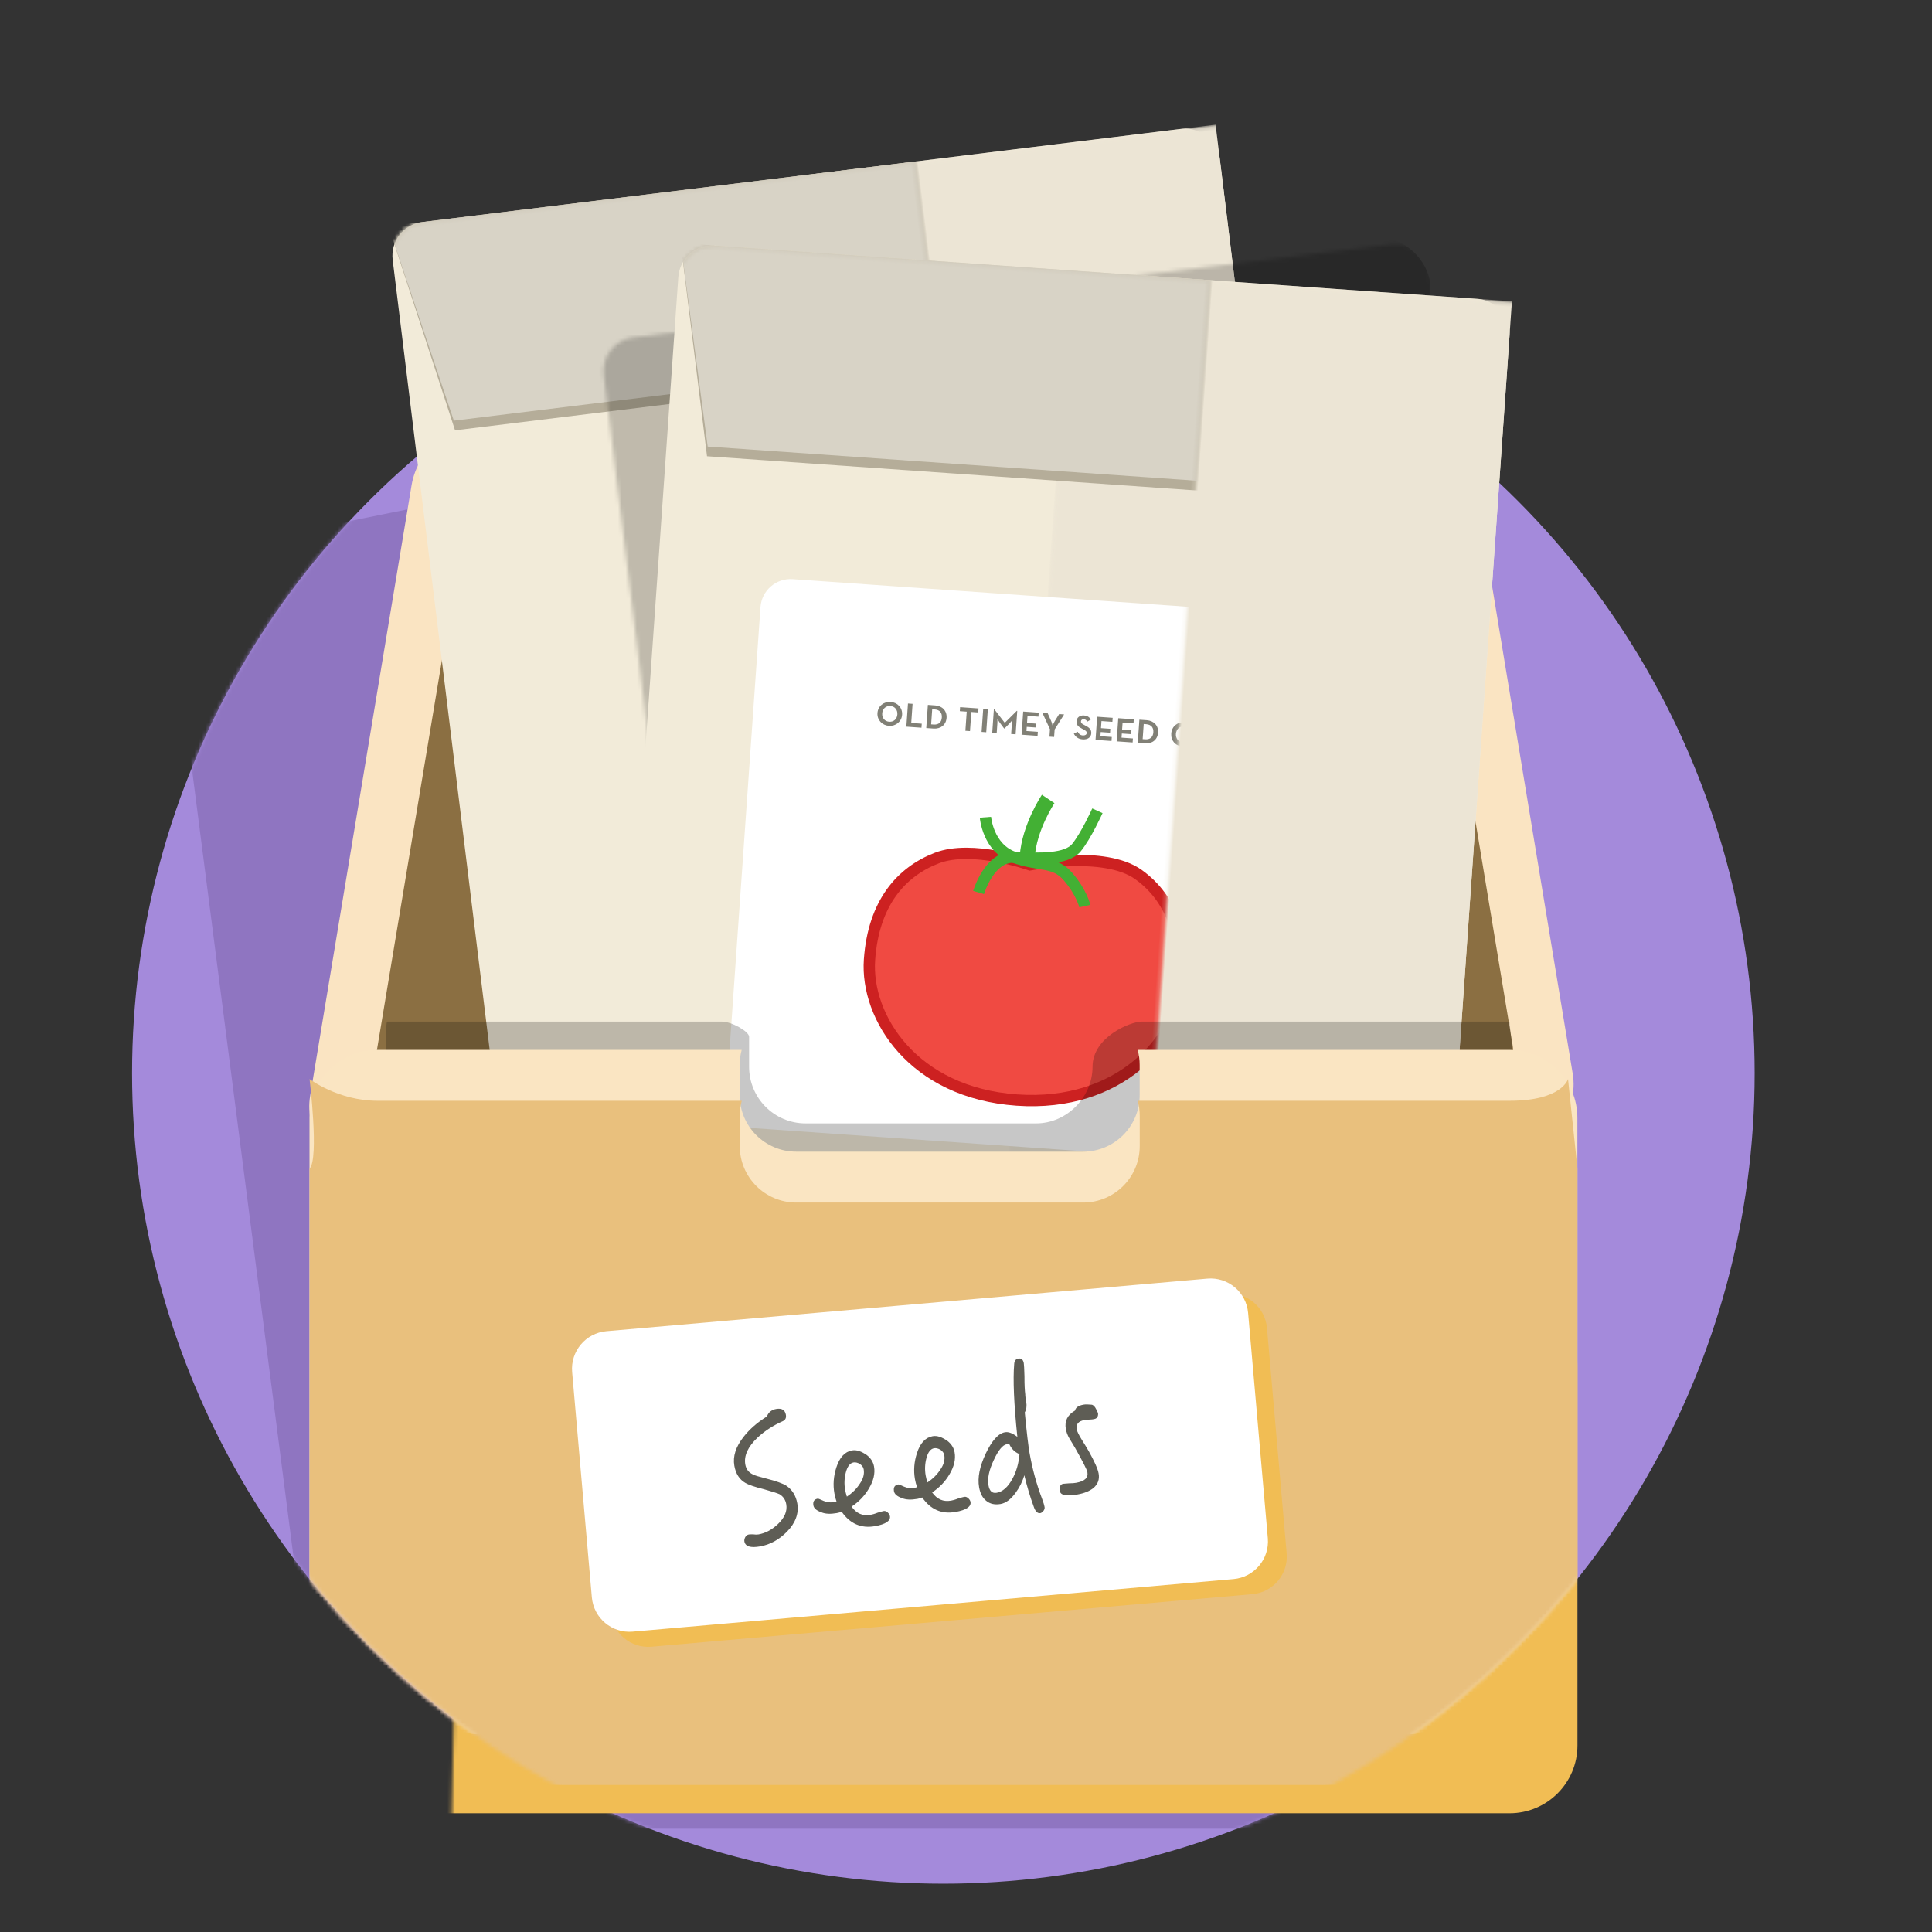 <?xml version="1.0" encoding="UTF-8" standalone="no"?>
<svg width="512px" height="512px" viewBox="0 0 512 512" version="1.1" xmlns="http://www.w3.org/2000/svg" xmlns:xlink="http://www.w3.org/1999/xlink" xmlns:sketch="http://www.bohemiancoding.com/sketch/ns">
    <rect x="0" y="0" width="512" height="512" fill="#333333" stroke="none"/>
    <!-- Generator: Sketch 3.2.2 (9983) - http://www.bohemiancoding.com/sketch -->
    <title>Seed Box</title>
    <desc>Created with Sketch.</desc>
    <defs>
        <ellipse id="path-1" cx="215" cy="215.475" rx="215" ry="214.79"></ellipse>
        <path id="path-3" d="M250,499.198 C368.741,499.198 465,403.033 465,284.408 C465,252.222 470.893,29.971 470.893,29.971 L41.258,8.05160198e-07 C41.258,8.05160198e-07 35,224.468 35,284.408 C35,403.033 131.259,499.198 250,499.198 Z"></path>
        <rect id="path-5" x="0.176" y="0.161" width="220.824" height="314.532" rx="8.991"></rect>
        <path id="path-7" d="M1.739,36.321 C1.134,31.393 4.631,26.908 9.567,26.302 L210.685,1.608 C215.613,1.003 220.1,4.516 220.704,9.436 L256.844,303.776 C257.449,308.704 253.953,313.189 249.017,313.795 L47.899,338.489 C42.97,339.094 38.484,335.581 37.88,330.662 L1.739,36.321 L1.739,36.321 Z"></path>
        <rect id="path-9" x="0.176" y="0.161" width="220.824" height="314.532" rx="8.991"></rect>
    </defs>
    <g id="Module-Icons" stroke="none" stroke-width="1" fill="none" fill-rule="evenodd" sketch:type="MSPage">
        <g id="Seed-Box" sketch:type="MSArtboardGroup">
            <g id="seeds-3" sketch:type="MSLayerGroup">
                <rect id="hit" sketch:type="MSShapeGroup" x="0" y="0" width="512" height="511.5"></rect>
                <g id="Oval-2" transform="translate(35, 68.933)">
                    <mask id="mask-2" sketch:name="Oval 2" fill="white">
                        <use xlink:href="#path-1"></use>
                    </mask>
                    <use fill="#A48ADB" sketch:type="MSShapeGroup" xlink:href="#path-1"></use>
                    <path d="M378.79,235.824 L291.691,46.036 C289.908,35.25 279.585,26.499 268.637,26.499 L33.609,74.02 C22.655,74.02 12.333,82.766 10.541,93.554 L49.517,395.899 C49.517,406.821 58.392,415.69 69.34,415.69 L360.355,415.69 C371.308,415.69 380.177,406.83 380.177,395.899 L380.177,254.661 C380.177,251.898 379.36,239.275 378.79,235.824 Z" id="Rectangle-6" fill="#8F75C1" sketch:type="MSShapeGroup" mask="url(#mask-2)"></path>
                </g>
                <mask id="mask-4" sketch:name="Oval 3" fill="white">
                    <use xlink:href="#path-3"></use>
                </mask>
                <use id="Oval-3" sketch:type="MSShapeGroup" xlink:href="#path-3"></use>
                <path d="M109.065,128.632 C110.692,118.834 120.068,110.892 129.991,110.892 L370.092,110.892 C380.022,110.892 389.386,118.84 391.006,128.635 L416.781,284.492 C418.402,294.292 411.656,302.375 401.741,302.546 L97.228,307.794 C87.301,307.965 80.574,300.16 82.201,290.364 L109.065,128.632 Z" id="Rectangle-3" fill="#FAE4C2" sketch:type="MSShapeGroup" mask="url(#mask-4)"></path>
                <path d="M123.467,136.852 C124.937,128.032 133.374,120.882 142.311,120.882 L358.767,120.882 C367.704,120.882 376.136,128.033 377.6,136.855 L400.819,276.743 C402.283,285.564 396.516,294.738 387.905,297.183 C387.905,297.183 291.77,325.897 245.874,326.685 C200.282,327.468 112.223,302.238 112.223,302.238 C103.597,299.889 97.796,290.837 99.266,282.015 L123.467,136.852 Z" id="Rectangle-2" fill="#8B6F42" sketch:type="MSShapeGroup" mask="url(#mask-4)"></path>
                <g id="envelope" mask="url(#mask-4)">
                    <g transform="translate(231.685, 203.006) rotate(-7) translate(-231.685, -203.006) translate(121.185, 45.161)">
                        <mask id="mask-6" sketch:name="Rectangle 12" fill="white">
                            <use xlink:href="#path-5"></use>
                        </mask>
                        <use id="Rectangle-12" stroke="none" fill="#F2EBD9" fill-rule="evenodd" sketch:type="MSShapeGroup" xlink:href="#path-5"></use>
                        <rect id="Rectangle-9" stroke="none" fill="#ECE5D5" fill-rule="evenodd" sketch:type="MSShapeGroup" mask="url(#mask-6)" x="103.687" y="0.161" width="117.313" height="314.532"></rect>
                        <path d="M0.176,317.292 L221,317.292 L210.1,254.914 L11.076,254.914 L0.176,317.292 L0.176,317.292 Z" id="Rectangle-11" stroke="none" fill="#F4EDDA" fill-rule="evenodd" sketch:type="MSShapeGroup" mask="url(#mask-6)"></path>
                        <path d="M210.1,255.396 L221,314.693 L0.176,314.693 L11.076,255.396 L210.1,255.396 Z" id="Rectangle-8" stroke="none" fill="#D8D3C6" fill-rule="evenodd" sketch:type="MSShapeGroup" mask="url(#mask-6)"></path>
                        <path d="M221,0.161 L0.176,0.161 L11.076,56.007 L210.1,56.007 L221,0.161 Z" id="Rectangle-8" stroke="none" fill="#B5AD99" fill-rule="evenodd" sketch:type="MSShapeGroup" mask="url(#mask-6)"></path>
                        <path d="M221,0.161 L0.176,0.161 L11.076,53.429 L210.1,53.429 L221,0.161 Z" id="Rectangle-10" stroke="none" fill="#D8D3C6" fill-rule="evenodd" sketch:type="MSShapeGroup" mask="url(#mask-6)"></path>
                    </g>
                </g>
                <g id="Rectangle-14-+-Rectangle-13" mask="url(#mask-4)">
                    <g transform="translate(102.042, 29.971)">
                        <mask id="mask-8" sketch:name="Rectangle 14" fill="white">
                            <use xlink:href="#path-7"></use>
                        </mask>
                        <use id="Rectangle-14" stroke="none" fill="none" sketch:type="MSShapeGroup" xlink:href="#path-7"></use>
                        <rect id="Rectangle-13" stroke="none" fill-opacity="0.209" fill="#000000" fill-rule="evenodd" sketch:type="MSShapeGroup" mask="url(#mask-8)" x="56.22" y="33.143" width="220.824" height="315.692" rx="12.987"></rect>
                    </g>
                </g>
                <g id="envelope" mask="url(#mask-4)">
                    <g transform="translate(279.468, 229.091) rotate(4) translate(-279.468, -229.091) translate(168.968, 71.591)">
                        <mask id="mask-10" sketch:name="Rectangle 12" fill="white">
                            <use xlink:href="#path-9"></use>
                        </mask>
                        <use id="Rectangle-12" stroke="none" fill="#F2EBD9" fill-rule="evenodd" sketch:type="MSShapeGroup" xlink:href="#path-9"></use>
                        <rect id="Rectangle-9" stroke="none" fill="#ECE5D5" fill-rule="evenodd" sketch:type="MSShapeGroup" mask="url(#mask-10)" x="103.687" y="0.161" width="117.313" height="314.532"></rect>
                        <g id="label" stroke="none" stroke-width="1" fill="none" fill-rule="evenodd" sketch:type="MSLayerGroup" mask="url(#mask-10)">
                            <g transform="translate(28, 85.915)">
                                <rect id="Rectangle-19" fill="#FFFFFF" sketch:type="MSShapeGroup" x="8.52651283e-14" y="1" width="160" height="145.858" rx="7.992"></rect>
                                <g id="tomato" stroke-width="1" fill="none" sketch:type="MSLayerGroup" transform="translate(36.005, 53.758)">
                                    <path d="M40.02,18.386 C40.02,18.386 24.37,14.051 15.27,18.303 C6.171,22.555 -0.664,31.264 -0.664,46.457 C-0.664,61.651 13.295,80.805 40.898,80.805 C68.501,80.805 82.251,61.45 82.251,48.257 C82.251,35.065 78.324,24.782 68.871,18.951 C59.418,13.121 40.02,18.386 40.02,18.386 Z" id="Path-1" stroke="#CD2121" stroke-width="2.997" fill="#F04A42" sketch:type="MSShapeGroup"></path>
                                    <path d="M27.351,6.631 C27.351,6.631 28.545,14.663 35.558,16.672 C42.572,18.681 46.3,16.777 50.278,20.793 C54.255,24.808 55.262,28.28 55.262,28.28" id="Path-2" stroke="#43B034" stroke-width="2.997" sketch:type="MSShapeGroup"></path>
                                    <path d="M26.931,26.649 C26.931,26.649 29.13,16.651 35.788,16.651 C42.446,16.651 49.627,16.294 51.972,12.969 C54.318,9.643 56.83,2.845 56.83,2.845" id="Path-3" stroke="#43B034" stroke-width="2.997" sketch:type="MSShapeGroup"></path>
                                    <path d="M43.597,0.628 C43.597,0.628 39.127,8.44 39.127,16.253" id="Path-4" stroke="#43B034" stroke-width="3.996" sketch:type="MSShapeGroup"></path>
                                </g>
                                <path d="M36.158,38.001 C37.945,38.001 39.431,36.682 39.431,34.824 C39.431,32.942 37.945,31.647 36.158,31.647 C34.384,31.647 32.886,32.942 32.886,34.824 C32.886,36.682 34.384,38.001 36.158,38.001 L36.158,38.001 Z M36.158,36.91 C34.972,36.91 34.144,36.047 34.144,34.824 C34.144,33.613 34.972,32.726 36.158,32.726 C37.345,32.726 38.172,33.613 38.172,34.824 C38.172,36.047 37.345,36.91 36.158,36.91 L36.158,36.91 Z M40.774,37.893 L44.79,37.893 L44.79,36.826 L41.997,36.826 L41.997,31.743 L40.774,31.743 L40.774,37.893 Z M46.061,37.893 L48.003,37.893 C49.909,37.893 51.24,36.67 51.24,34.824 C51.24,32.954 49.897,31.743 48.003,31.743 L46.061,31.743 L46.061,37.893 Z M47.284,36.826 L47.284,32.81 L47.931,32.81 C49.345,32.81 49.981,33.625 49.981,34.824 C49.981,36.035 49.345,36.826 47.931,36.826 L47.284,36.826 Z M56.455,37.893 L57.677,37.893 L57.677,32.81 L59.512,32.81 L59.512,31.743 L54.62,31.743 L54.62,32.81 L56.455,32.81 L56.455,37.893 Z M60.758,37.893 L61.993,37.893 L61.993,31.743 L60.758,31.743 L60.758,37.893 Z M63.588,37.893 L64.774,37.893 L64.774,35.292 C64.774,34.812 64.702,34.153 64.702,34.153 C64.702,34.153 65.05,34.728 65.41,35.136 L66.645,36.563 L66.752,36.563 L67.975,35.136 C68.335,34.716 68.683,34.153 68.683,34.153 C68.683,34.153 68.611,34.812 68.611,35.292 L68.611,37.893 L69.798,37.893 L69.798,31.671 L69.678,31.671 L66.717,35.064 L63.707,31.671 L63.588,31.671 L63.588,37.893 Z M71.38,37.893 L75.624,37.893 L75.624,36.826 L72.603,36.826 L72.603,35.723 L75.084,35.723 L75.084,34.692 L72.603,34.692 L72.603,32.81 L75.504,32.81 L75.504,31.743 L71.38,31.743 L71.38,37.893 Z M78.789,37.893 L80.024,37.893 L80.024,35.903 L82.253,31.743 L80.935,31.743 L79.892,33.721 C79.628,34.225 79.424,34.98 79.424,34.98 C79.424,34.98 79.232,34.249 78.945,33.721 L77.89,31.743 L76.487,31.743 L78.789,35.927 L78.789,37.893 Z M87.6,38.001 C88.931,38.001 89.782,37.342 89.782,36.251 C89.782,35.184 89.051,34.692 87.972,34.249 L87.588,34.081 C87.109,33.865 86.833,33.685 86.833,33.278 C86.833,32.882 87.121,32.654 87.552,32.654 C87.972,32.654 88.271,32.858 88.523,33.218 L89.41,32.606 C88.943,31.923 88.343,31.647 87.528,31.647 C86.449,31.647 85.658,32.295 85.658,33.302 C85.658,34.297 86.281,34.776 87.217,35.16 L87.588,35.328 C88.283,35.627 88.571,35.831 88.571,36.263 C88.571,36.694 88.152,36.958 87.588,36.958 C86.857,36.958 86.437,36.575 86.174,36.071 L85.178,36.61 C85.562,37.39 86.413,38.001 87.6,38.001 L87.6,38.001 Z M91.029,37.893 L95.273,37.893 L95.273,36.826 L92.252,36.826 L92.252,35.723 L94.733,35.723 L94.733,34.692 L92.252,34.692 L92.252,32.81 L95.153,32.81 L95.153,31.743 L91.029,31.743 L91.029,37.893 Z M96.639,37.893 L100.883,37.893 L100.883,36.826 L97.862,36.826 L97.862,35.723 L100.344,35.723 L100.344,34.692 L97.862,34.692 L97.862,32.81 L100.763,32.81 L100.763,31.743 L96.639,31.743 L96.639,37.893 Z M102.25,37.893 L104.192,37.893 C106.098,37.893 107.429,36.67 107.429,34.824 C107.429,32.954 106.086,31.743 104.192,31.743 L102.25,31.743 L102.25,37.893 Z M103.473,36.826 L103.473,32.81 L104.12,32.81 C105.535,32.81 106.17,33.625 106.17,34.824 C106.17,36.035 105.535,36.826 104.12,36.826 L103.473,36.826 Z M114.106,38.001 C115.401,38.001 116.264,37.498 116.828,36.599 L115.845,35.963 C115.485,36.491 114.945,36.91 114.106,36.91 C112.943,36.91 112.176,36.011 112.176,34.824 C112.176,33.625 112.943,32.726 114.094,32.726 C114.873,32.726 115.353,33.086 115.689,33.589 L116.648,32.942 C116.096,32.103 115.293,31.647 114.094,31.647 C112.26,31.647 110.929,32.99 110.929,34.824 C110.929,36.646 112.224,38.001 114.106,38.001 L114.106,38.001 Z M121.119,38.001 C122.906,38.001 124.392,36.682 124.392,34.824 C124.392,32.942 122.906,31.647 121.119,31.647 C119.345,31.647 117.847,32.942 117.847,34.824 C117.847,36.682 119.345,38.001 121.119,38.001 L121.119,38.001 Z M121.119,36.91 C119.933,36.91 119.105,36.047 119.105,34.824 C119.105,33.613 119.933,32.726 121.119,32.726 C122.306,32.726 123.133,33.613 123.133,34.824 C123.133,36.047 122.306,36.91 121.119,36.91 L121.119,36.91 Z M126.142,37.965 C126.562,37.965 126.934,37.629 126.934,37.174 C126.934,36.706 126.562,36.383 126.142,36.383 C125.711,36.383 125.339,36.706 125.339,37.174 C125.339,37.629 125.711,37.965 126.142,37.965 L126.142,37.965 Z" id="old-timey-seed-co." fill="#818076" sketch:type="MSShapeGroup"></path>
                            </g>
                        </g>
                        <path d="M0.176,317.292 L221,317.292 L210.1,254.914 L11.076,254.914 L0.176,317.292 L0.176,317.292 Z" id="Rectangle-11" stroke="none" fill="#F4EDDA" fill-rule="evenodd" sketch:type="MSShapeGroup" mask="url(#mask-10)"></path>
                        <path d="M210.1,255.396 L221,314.693 L0.176,314.693 L11.076,255.396 L210.1,255.396 Z" id="Rectangle-8" stroke="none" fill="#D8D3C6" fill-rule="evenodd" sketch:type="MSShapeGroup" mask="url(#mask-10)"></path>
                        <path d="M221,0.161 L0.176,0.161 L11.076,56.007 L210.1,56.007 L221,0.161 Z" id="Rectangle-8" stroke="none" fill="#B5AD99" fill-rule="evenodd" sketch:type="MSShapeGroup" mask="url(#mask-10)"></path>
                        <path d="M221,0.161 L0.176,0.161 L11.076,53.429 L210.1,53.429 L221,0.161 Z" id="Rectangle-10" stroke="none" fill="#D8D3C6" fill-rule="evenodd" sketch:type="MSShapeGroup" mask="url(#mask-10)"></path>
                    </g>
                </g>
                <rect id="Rectangle-1" fill="#F1BD54" sketch:type="MSShapeGroup" mask="url(#mask-4)" x="82.042" y="340.667" width="336" height="139.863" rx="17.982"></rect>
                <path d="M191.318,270.736 L102.604,270.736 C101.745,270.736 102.372,308.187 102.372,308.187 C102.491,318.128 110.658,326.191 120.592,326.191 L387.586,326.191 C397.51,326.191 404.773,318.182 403.784,308.301 L400.024,270.736 L302.506,270.736 C299.667,270.736 289.534,274.75 289.534,282.705 C289.534,290.66 282.822,297.709 274.571,297.709 L213.481,297.709 C205.218,297.709 198.519,291.01 198.519,282.705 L198.519,274.75 C198.519,273.36 193.899,270.736 191.318,270.736 Z" id="Rectangle-1" fill-opacity="0.22" fill="#000000" sketch:type="MSShapeGroup" mask="url(#mask-4)"></path>
                <path d="M196.558,278.228 L99.997,278.228 C90.078,278.228 82.021,286.281 82.021,296.215 L82.021,441.565 C82.021,451.497 90.069,459.551 99.997,459.551 L400.046,459.551 C409.965,459.551 418.021,451.498 418.021,441.565 L418.021,296.215 C418.021,286.283 409.973,278.228 400.046,278.228 L301.485,278.228 C301.835,279.498 302.021,280.835 302.021,282.216 L302.021,290.225 C302.021,298.497 295.31,305.202 287.031,305.202 L211.012,305.202 C202.733,305.202 196.021,298.502 196.021,290.225 L196.021,282.216 C196.021,280.835 196.208,279.498 196.558,278.228 Z" id="Rectangle-4" fill="#FAE5C2" sketch:type="MSShapeGroup" mask="url(#mask-4)"></path>
                <path d="M196.579,291.715 C161.411,291.715 127.425,291.715 100.047,291.715 C89.629,291.715 82.042,285.961 82.042,285.961 C82.042,285.961 84.6,307.128 82.042,309.681 L82.042,455.049 C82.042,464.989 90.09,473.038 100.017,473.038 L400.066,473.038 C409.985,473.038 418.042,464.984 418.042,455.049 L418.042,309.681 L415.544,285.961 C415.544,285.961 413.991,291.715 400.045,291.715 C394.74,291.715 353.927,291.715 301.505,291.715 C301.855,292.984 302.042,294.322 302.042,295.703 L302.042,303.712 C302.042,311.983 295.33,318.689 287.051,318.689 L211.032,318.689 C202.753,318.689 196.042,311.989 196.042,303.712 L196.042,295.703 C196.042,294.322 196.229,292.985 196.579,291.715 Z" id="Rectangle-1" fill="#E9C07D" sketch:type="MSShapeGroup" mask="url(#mask-4)"></path>
                <path d="M156.617,367.61 C156.136,362.107 160.219,357.256 165.697,356.776 L324.935,342.845 C330.431,342.364 335.275,346.425 335.758,351.937 L340.98,411.629 C341.461,417.132 337.379,421.983 331.901,422.463 L172.662,436.394 C167.167,436.875 162.322,432.814 161.84,427.302 L156.617,367.61 L156.617,367.61 Z" id="Rectangle-17" fill="#F1BD54" sketch:type="MSShapeGroup" mask="url(#mask-4)"></path>
                <path d="M151.622,363.614 C151.141,358.111 155.224,353.26 160.701,352.78 L319.94,338.849 C325.436,338.368 330.28,342.429 330.762,347.941 L335.985,407.633 C336.466,413.135 332.384,417.987 326.906,418.467 L167.667,432.398 C162.171,432.879 157.327,428.817 156.845,423.306 L151.622,363.614 L151.622,363.614 Z" id="Rectangle-17" fill="#FFFFFF" sketch:type="MSShapeGroup" mask="url(#mask-4)"></path>
                <path d="M208.263,374.929 C208.039,373.656 207.168,373.13 205.707,373.387 C204.481,373.603 203.63,374.288 203.239,375.378 C200.611,377.007 198.598,378.82 197.089,380.739 C194.982,383.394 194.172,385.967 194.604,388.418 C194.978,390.539 195.929,392.073 197.55,393.002 C198.31,393.451 199.921,394.042 202.46,394.663 C204.606,395.257 205.948,395.7 206.58,395.978 C207.561,396.582 208.152,397.45 208.36,398.628 C208.684,400.467 207.921,402.205 206.174,403.874 C204.552,405.423 202.813,406.313 201.022,406.629 C200.74,406.679 200.307,406.706 199.708,406.618 C199.126,406.623 198.732,406.595 198.449,406.645 C198.025,406.72 197.729,406.967 197.504,407.346 C197.288,407.773 197.204,408.128 197.271,408.505 C197.504,409.825 198.893,410.26 201.438,409.812 C204.077,409.346 206.426,408.057 208.53,405.937 C210.837,403.586 211.75,401.044 211.285,398.404 C210.919,396.33 209.913,394.758 208.369,393.718 C207.387,393.114 205.674,392.493 203.181,391.863 C201.146,391.347 199.916,390.981 199.48,390.717 C198.366,390.185 197.728,389.325 197.512,388.1 C197.105,385.79 198.192,383.412 200.774,380.964 C202.654,379.223 204.875,377.762 207.445,376.629 C208.119,376.315 208.413,375.778 208.263,374.929 L208.263,374.929 L208.263,374.929 Z M235.843,401.801 C235.776,401.424 235.577,401.119 235.227,400.792 C234.886,400.512 234.57,400.373 234.193,400.44 C233.958,400.481 233.448,400.62 232.616,400.864 C231.753,401.21 231.102,401.374 230.678,401.448 C228.604,401.814 226.968,401.082 225.676,399.269 C227.592,398.007 229.112,396.427 230.235,394.528 C231.475,392.463 231.96,390.53 231.628,388.645 C231.412,387.42 230.749,386.419 229.734,385.626 C228.293,384.616 226.998,384.164 225.82,384.372 C223.887,384.713 222.501,386.221 221.652,388.849 C220.895,391.169 220.72,393.484 221.119,395.747 C221.244,396.454 221.415,397.152 221.69,397.882 C221.415,397.979 221.085,398.037 220.803,398.087 C220.001,398.228 219.158,398.134 218.266,397.756 C217.365,397.332 216.844,397.132 216.702,397.157 C215.759,397.324 215.38,397.925 215.562,398.962 C215.695,399.716 216.386,400.324 217.68,400.776 C218.731,401.222 220.101,401.272 221.75,400.981 C222.222,400.898 222.685,400.768 223.045,400.607 C225.263,403.813 228.21,405.091 231.886,404.443 C234.714,403.944 236.059,403.027 235.843,401.801 L235.843,401.801 L235.843,401.801 Z M228.888,389.371 C229.113,390.644 228.755,391.922 227.862,393.197 C226.986,394.567 225.824,395.695 224.432,396.621 C224.221,395.977 224.058,395.326 223.958,394.76 C223.692,393.252 223.756,391.685 224.167,390.155 C224.577,388.625 225.246,387.729 226.188,387.563 C226.707,387.472 227.267,387.616 227.86,387.949 C228.414,388.337 228.789,388.806 228.888,389.371 L228.888,389.371 L228.888,389.371 Z M257.194,398.036 C257.128,397.659 256.928,397.354 256.579,397.027 C256.238,396.747 255.922,396.608 255.545,396.675 C255.309,396.716 254.799,396.855 253.967,397.099 C253.105,397.445 252.453,397.609 252.029,397.684 C249.955,398.049 248.32,397.317 247.028,395.504 C248.944,394.242 250.463,392.662 251.587,390.763 C252.826,388.698 253.312,386.766 252.979,384.88 C252.763,383.655 252.101,382.654 251.086,381.861 C249.644,380.851 248.35,380.399 247.171,380.607 C245.239,380.948 243.852,382.456 243.004,385.084 C242.247,387.405 242.072,389.72 242.47,391.982 C242.595,392.689 242.767,393.388 243.041,394.117 C242.767,394.214 242.437,394.272 242.154,394.322 C241.353,394.463 240.51,394.369 239.617,393.992 C238.716,393.567 238.195,393.368 238.054,393.393 C237.111,393.559 236.731,394.16 236.914,395.197 C237.047,395.951 237.737,396.559 239.032,397.011 C240.083,397.457 241.452,397.507 243.102,397.217 C243.573,397.133 244.036,397.003 244.397,396.842 C246.614,400.048 249.561,401.326 253.238,400.678 C256.066,400.179 257.41,399.262 257.194,398.036 L257.194,398.036 L257.194,398.036 Z M250.24,385.606 C250.464,386.879 250.106,388.157 249.214,389.432 C248.337,390.802 247.175,391.93 245.783,392.856 C245.573,392.212 245.409,391.561 245.31,390.995 C245.044,389.487 245.108,387.921 245.518,386.39 C245.929,384.86 246.597,383.964 247.54,383.798 C248.058,383.707 248.618,383.851 249.211,384.184 C249.766,384.572 250.14,385.041 250.24,385.606 L250.24,385.606 L250.24,385.606 Z M271.311,361.236 C271.145,360.294 270.638,359.897 269.837,360.038 C269.177,360.155 268.827,360.654 268.772,361.441 C268.425,365.536 268.69,372.001 269.606,380.782 C268.37,379.834 267.272,379.395 266.33,379.562 C264.538,379.878 262.88,381.774 261.244,385.173 C259.616,388.619 259.022,391.591 259.471,394.136 C259.754,395.738 260.355,396.944 261.37,397.738 C262.337,398.539 263.607,398.85 265.162,398.575 C266.576,398.326 267.905,397.314 269.155,395.587 C270.173,394.193 270.969,392.643 271.449,390.955 C272.169,393.938 272.989,396.661 273.926,399.217 C274.347,400.503 274.943,401.127 275.698,400.994 C275.98,400.945 276.277,400.698 276.557,400.357 C276.79,400.024 276.882,399.716 276.823,399.387 C276.724,398.821 276.496,398.083 276.133,397.127 C274.681,393.301 273.581,389.266 272.825,384.977 C272.526,383.28 272.091,379.712 271.576,374.311 C272.017,373.505 272.142,372.559 271.959,371.522 C271.809,370.674 271.693,370.014 271.704,369.526 C271.568,368.481 271.483,366.892 271.494,364.752 C271.436,362.769 271.378,361.613 271.311,361.236 L271.311,361.236 L271.311,361.236 Z M270.169,385.348 C269.971,387.813 269.339,390.014 268.271,391.952 C267.095,394.104 265.706,395.32 264.151,395.595 C262.925,395.811 262.227,395.156 261.953,393.601 C261.645,391.857 262.081,389.642 263.354,386.939 C264.549,384.347 265.708,382.927 266.792,382.736 C266.886,382.72 267.083,382.734 267.469,382.714 C268.087,384.015 268.968,384.88 270.169,385.348 L270.169,385.348 L270.169,385.348 Z M290.997,374.483 C290.781,374.084 290.628,373.771 290.54,373.543 C290.155,372.736 289.741,372.323 289.292,372.257 C288.402,372.171 287.67,372.154 287.152,372.245 C285.832,372.478 285.05,373.005 284.901,373.809 C282.874,374.992 282.086,376.589 282.452,378.663 C282.601,379.511 282.892,380.335 283.38,381.172 C283.923,382.048 284.411,382.886 284.891,383.676 C286.939,387.3 288.053,389.485 288.17,390.145 C288.436,391.653 287.429,392.559 285.167,392.958 C284.743,393.033 284.122,393.094 283.295,393.094 C282.43,393.149 281.951,393.185 281.762,393.218 C280.961,393.36 280.692,394.039 280.9,395.217 C281.082,396.254 282.643,396.562 285.566,396.047 C287.357,395.731 288.76,395.143 289.783,394.331 C290.961,393.297 291.422,392.05 291.147,390.494 C290.931,389.269 290.055,387.334 288.559,384.633 C287.935,383.577 287.311,382.52 286.641,381.472 C285.826,380.158 285.424,379.257 285.349,378.832 C285.108,377.466 285.737,376.626 287.34,376.343 C287.623,376.293 288.055,376.265 288.629,376.213 C289.211,376.207 289.636,376.133 289.918,376.083 C290.72,375.941 291.069,375.442 290.997,374.483 L290.997,374.483 L290.997,374.483 Z" id="Seeds" fill="#5E5D55" sketch:type="MSShapeGroup" mask="url(#mask-4)"></path>
            </g>
        </g>
    </g>
</svg>